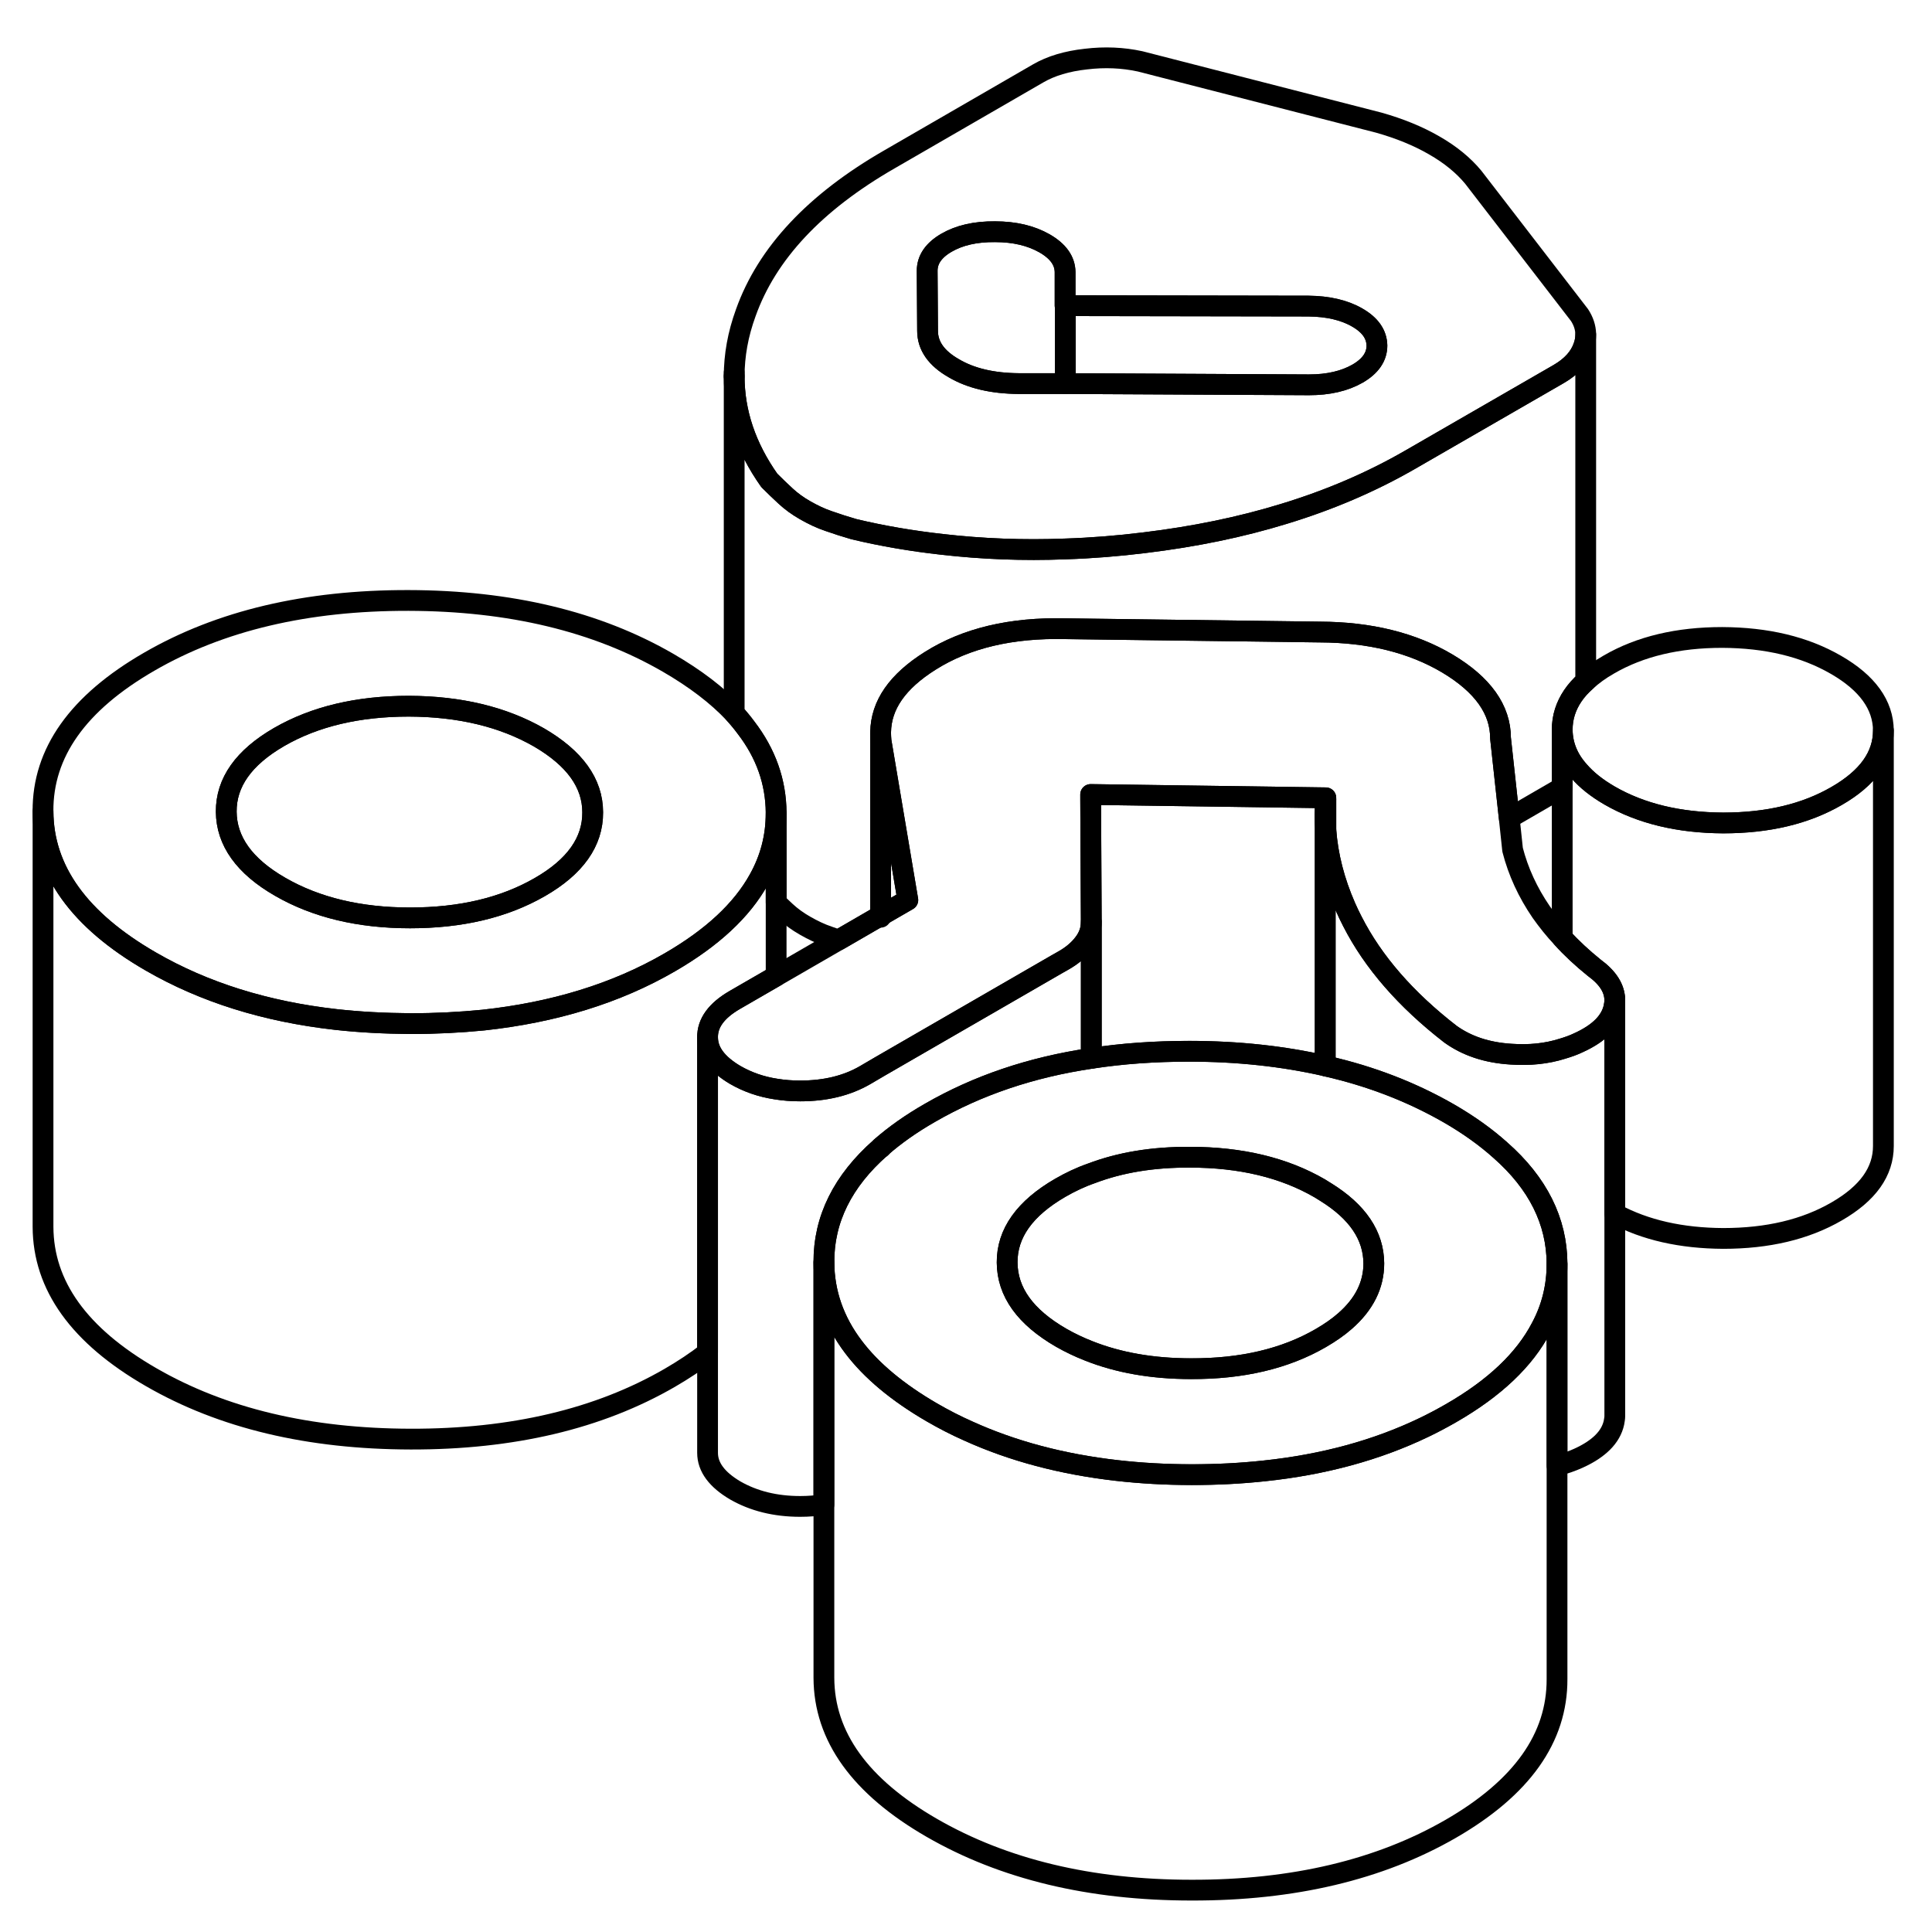 <svg viewBox="0 0 93 93" fill="none" xmlns="http://www.w3.org/2000/svg" height="48" width="48" stroke-width="1px"
     stroke-linecap="round" stroke-linejoin="round">
    <path d="M63.791 39.144V39.204C63.791 39.454 63.801 39.704 63.821 39.944V38.474C63.801 38.704 63.791 38.924 63.791 39.144Z" stroke="currentColor" stroke-linejoin="round"/>
    <path d="M90.66 35.164V55.164C90.66 56.394 89.92 57.444 88.41 58.314C86.91 59.184 85.09 59.614 82.95 59.614C80.94 59.604 79.191 59.214 77.731 58.424V48.154C77.731 47.584 77.4 47.064 76.74 46.584C76.171 46.124 75.65 45.644 75.2 45.144V35.134C75.21 35.864 75.471 36.524 76.01 37.124C76.371 37.544 76.861 37.934 77.481 38.294C78.99 39.164 80.82 39.604 82.95 39.614C85.09 39.614 86.91 39.184 88.41 38.314C89.92 37.444 90.66 36.394 90.66 35.164Z" stroke="currentColor" stroke-linejoin="round"/>
    <path d="M77.731 48.154V68.164C77.731 68.264 77.71 68.374 77.69 68.484C77.54 69.174 76.971 69.744 75.981 70.194C75.65 70.344 75.3 70.464 74.95 70.554V60.824C74.94 58.784 74.031 56.954 72.221 55.364C71.531 54.744 70.71 54.154 69.76 53.604C67.971 52.574 65.991 51.804 63.821 51.314C63.811 51.314 63.8 51.314 63.791 51.304V39.204C63.791 39.454 63.801 39.704 63.821 39.944C63.911 41.194 64.231 42.434 64.77 43.664C64.871 43.894 64.981 44.124 65.101 44.354C66.101 46.314 67.671 48.114 69.811 49.774C70.6 50.344 71.57 50.674 72.751 50.744C73.621 50.804 74.44 50.724 75.2 50.484C75.47 50.404 75.731 50.314 75.981 50.194C76.971 49.744 77.54 49.174 77.69 48.484C77.71 48.374 77.731 48.264 77.731 48.154Z" stroke="currentColor" stroke-linejoin="round"/>
    <path d="M37.361 39.144V46.984L35.371 48.134C34.491 48.644 34.05 49.244 34.06 49.934V65.104C33.52 65.534 32.91 65.934 32.24 66.324C28.82 68.304 24.66 69.284 19.77 69.274C14.87 69.264 10.7 68.274 7.261 66.284C3.811 64.294 2.081 61.884 2.071 59.054V39.054C2.081 41.884 3.811 44.294 7.261 46.284C9.82 47.764 12.79 48.694 16.16 49.074C17.32 49.204 18.52 49.264 19.77 49.274C20.98 49.274 22.14 49.214 23.261 49.104C26.671 48.734 29.671 47.814 32.24 46.324C34.281 45.144 35.711 43.814 36.531 42.334C37.09 41.334 37.361 40.274 37.361 39.144Z" stroke="currentColor" stroke-linejoin="round"/>
    <path d="M63.791 39.145V39.205C63.791 39.455 63.801 39.705 63.821 39.945V38.475C63.801 38.705 63.791 38.925 63.791 39.145Z" stroke="currentColor" stroke-linejoin="round"/>
    <path d="M90.66 35.165C90.66 36.395 89.92 37.445 88.41 38.315C86.91 39.185 85.09 39.615 82.95 39.615C80.82 39.605 78.99 39.165 77.481 38.295C76.861 37.935 76.371 37.545 76.01 37.125C75.471 36.525 75.21 35.865 75.2 35.135C75.2 34.835 75.241 34.545 75.331 34.265C75.501 33.735 75.831 33.235 76.331 32.795C76.641 32.505 77.01 32.235 77.45 31.985C78.95 31.115 80.77 30.685 82.9 30.685C85.04 30.695 86.861 31.125 88.381 32.005C89.891 32.875 90.65 33.935 90.66 35.165Z" stroke="currentColor" stroke-linejoin="round"/>
    <path d="M76.031 15.164L70.92 8.534C70.45 7.964 69.82 7.444 69.031 6.994C68.251 6.544 67.361 6.184 66.371 5.904L54.881 2.954C54.051 2.774 53.181 2.734 52.27 2.844C51.361 2.944 50.59 3.174 49.971 3.534L42.81 7.674C39.23 9.734 36.92 12.194 35.9 15.054C35.52 16.094 35.341 17.114 35.341 18.114C35.341 19.854 35.901 21.524 37.031 23.124C37.3 23.394 37.561 23.644 37.821 23.884C38.081 24.124 38.391 24.354 38.761 24.564C39.13 24.774 39.501 24.954 39.891 25.084C40.291 25.224 40.691 25.354 41.111 25.474C42.491 25.804 43.911 26.044 45.351 26.204C47.271 26.424 49.251 26.504 51.281 26.424C52.531 26.384 53.801 26.284 55.091 26.124C57.491 25.834 59.73 25.374 61.81 24.734C64.01 24.064 66.031 23.194 67.871 22.134L75.031 18.004C75.65 17.644 76.05 17.204 76.231 16.674C76.3 16.484 76.331 16.294 76.331 16.114V16.064C76.321 15.754 76.221 15.454 76.031 15.164ZM65.351 17.984C64.721 18.344 63.941 18.524 63.011 18.524L51.281 18.464H49.031C47.781 18.454 46.74 18.214 45.91 17.724C45.07 17.244 44.65 16.644 44.65 15.924L44.631 13.034C44.631 12.494 44.941 12.044 45.56 11.684C46.181 11.324 46.96 11.144 47.9 11.154C48.84 11.154 49.63 11.344 50.281 11.714C50.941 12.094 51.261 12.554 51.27 13.094V14.714L62.99 14.734C63.92 14.744 64.711 14.924 65.331 15.284C65.961 15.644 66.27 16.094 66.281 16.634C66.281 17.174 65.971 17.624 65.351 17.984Z" stroke="currentColor" stroke-linejoin="round"/>
    <path d="M51.281 14.715V18.465H49.031C47.781 18.455 46.74 18.215 45.91 17.725C45.07 17.245 44.65 16.645 44.65 15.925L44.631 13.035C44.631 12.495 44.941 12.045 45.56 11.685C46.181 11.325 46.96 11.145 47.9 11.155C48.84 11.155 49.63 11.345 50.281 11.715C50.941 12.095 51.261 12.555 51.27 13.095V14.715H51.281Z" stroke="currentColor" stroke-linejoin="round"/>
    <path d="M66.281 16.634C66.281 17.174 65.971 17.624 65.351 17.984C64.721 18.344 63.941 18.524 63.011 18.524L51.281 18.464V14.714L62.99 14.734C63.92 14.744 64.711 14.924 65.331 15.284C65.961 15.644 66.27 16.094 66.281 16.634Z" stroke="currentColor" stroke-linejoin="round"/>
    <path d="M35.91 35.024C35.74 34.794 35.55 34.564 35.34 34.334C34.52 33.464 33.47 32.664 32.16 31.904C28.72 29.914 24.55 28.914 19.66 28.904C14.76 28.894 10.6 29.874 7.18 31.854C3.75 33.834 2.05 36.234 2.07 39.054C2.08 41.884 3.81 44.294 7.26 46.284C9.82 47.764 12.79 48.694 16.16 49.074C17.32 49.204 18.52 49.264 19.77 49.274C20.98 49.274 22.14 49.214 23.26 49.104C26.67 48.734 29.67 47.814 32.24 46.324C34.28 45.144 35.71 43.814 36.53 42.334C37.09 41.334 37.361 40.274 37.361 39.144V39.124C37.35 37.634 36.87 36.274 35.91 35.024ZM25.98 42.704C24.26 43.694 22.18 44.184 19.74 44.184C17.3 44.184 15.21 43.684 13.48 42.684C11.76 41.694 10.901 40.484 10.891 39.074C10.881 37.664 11.73 36.464 13.44 35.474C15.16 34.484 17.24 33.994 19.68 33.994C22.13 34.004 24.21 34.504 25.94 35.494C27.66 36.494 28.53 37.694 28.53 39.104C28.54 40.514 27.69 41.724 25.98 42.704Z" stroke="currentColor" stroke-linejoin="round"/>
    <path d="M28.531 39.104C28.541 40.514 27.691 41.724 25.981 42.704C24.261 43.694 22.181 44.184 19.741 44.184C17.301 44.184 15.211 43.684 13.481 42.684C11.761 41.694 10.901 40.484 10.891 39.074C10.881 37.664 11.73 36.464 13.441 35.474C15.161 34.484 17.241 33.994 19.68 33.994C22.131 34.004 24.21 34.504 25.941 35.494C27.66 36.494 28.531 37.694 28.531 39.104Z" stroke="currentColor" stroke-linejoin="round"/>
    <path d="M72.221 55.364C71.531 54.745 70.711 54.154 69.761 53.605C67.971 52.575 65.991 51.804 63.821 51.315C63.811 51.315 63.801 51.315 63.791 51.304C61.771 50.844 59.591 50.605 57.251 50.605C55.591 50.605 54.021 50.715 52.531 50.944C49.621 51.374 47.041 52.255 44.771 53.565C43.861 54.084 43.071 54.645 42.41 55.224C42.41 55.224 42.404 55.231 42.391 55.245C40.561 56.855 39.651 58.694 39.66 60.764C39.67 62.234 40.141 63.594 41.081 64.835C41.941 65.975 43.201 67.025 44.851 67.984C45.421 68.314 46.001 68.615 46.611 68.885C48.751 69.855 51.131 70.484 53.761 70.784C54.911 70.915 56.111 70.984 57.361 70.984C58.611 70.984 59.731 70.924 60.851 70.805C63.711 70.504 66.271 69.805 68.541 68.715C68.981 68.504 69.411 68.275 69.831 68.034C71.941 66.825 73.391 65.445 74.191 63.904C74.701 62.955 74.951 61.925 74.951 60.844V60.825C74.941 58.785 74.031 56.955 72.221 55.364ZM64.741 63.594C64.411 63.885 64.021 64.154 63.571 64.415C61.861 65.404 59.781 65.894 57.331 65.885C55.471 65.885 53.831 65.594 52.401 65.025C51.941 64.844 51.501 64.635 51.081 64.394C49.351 63.395 48.49 62.194 48.48 60.775C48.471 59.364 49.331 58.164 51.041 57.175C51.511 56.904 52.011 56.664 52.531 56.484C53.921 55.955 55.501 55.694 57.281 55.705C59.721 55.705 61.811 56.205 63.531 57.205C63.631 57.264 63.731 57.325 63.821 57.385C65.351 58.334 66.121 59.474 66.131 60.815C66.131 61.855 65.671 62.785 64.741 63.594Z" stroke="currentColor" stroke-linejoin="round"/>
    <path d="M66.131 60.814C66.131 61.854 65.671 62.784 64.741 63.594C64.411 63.884 64.021 64.154 63.571 64.414C61.861 65.404 59.781 65.894 57.331 65.884C55.471 65.884 53.831 65.594 52.401 65.024C51.941 64.844 51.501 64.634 51.081 64.394C49.351 63.394 48.491 62.194 48.481 60.774C48.471 59.364 49.331 58.164 51.041 57.174C51.511 56.904 52.011 56.664 52.531 56.484C53.921 55.954 55.501 55.694 57.281 55.704C59.721 55.704 61.811 56.204 63.531 57.204C63.631 57.264 63.731 57.324 63.821 57.384C65.351 58.334 66.121 59.474 66.131 60.814Z" stroke="currentColor" stroke-linejoin="round"/>
    <path d="M74.95 60.845V80.825C74.96 83.655 73.261 86.055 69.831 88.035C66.411 90.005 62.251 90.995 57.361 90.985C52.471 90.985 48.301 89.975 44.851 87.985C41.401 85.995 39.67 83.585 39.66 80.765V60.765C39.67 62.235 40.141 63.595 41.081 64.835C41.941 65.975 43.201 67.025 44.851 67.985C45.421 68.315 46.001 68.615 46.611 68.885C48.751 69.855 51.13 70.485 53.761 70.785C54.91 70.915 56.111 70.985 57.361 70.985C58.611 70.985 59.731 70.925 60.851 70.805C63.711 70.505 66.27 69.805 68.54 68.715C68.981 68.505 69.411 68.275 69.831 68.035C71.941 66.825 73.39 65.445 74.19 63.905C74.7 62.955 74.95 61.925 74.95 60.845Z" stroke="currentColor" stroke-linejoin="round"/>
    <path d="M63.821 38.404V38.474C63.801 38.704 63.791 38.924 63.791 39.144V51.304C61.77 50.844 59.59 50.604 57.251 50.604C55.59 50.604 54.02 50.714 52.531 50.944V44.374L52.501 38.474V38.244L63.821 38.404Z" stroke="currentColor" stroke-linejoin="round"/>
    <path d="M77.73 48.154C77.73 48.264 77.71 48.374 77.69 48.484C77.54 49.175 76.97 49.745 75.98 50.194C75.73 50.315 75.47 50.404 75.2 50.484C74.44 50.724 73.62 50.804 72.75 50.745C71.57 50.675 70.6 50.344 69.811 49.775C67.671 48.114 66.1 46.315 65.1 44.355C64.981 44.124 64.87 43.895 64.77 43.664C64.23 42.434 63.91 41.194 63.821 39.944V38.404L52.5 38.245V38.474L52.53 44.374C52.53 44.745 52.42 45.075 52.18 45.395C51.95 45.705 51.63 45.984 51.21 46.224L50.84 46.434L42.41 51.304L41.641 51.755C40.761 52.264 39.72 52.514 38.52 52.514C38.11 52.514 37.73 52.484 37.361 52.425C36.63 52.315 35.98 52.084 35.391 51.745C34.511 51.224 34.06 50.624 34.06 49.934C34.05 49.245 34.49 48.645 35.37 48.135L37.361 46.984L40.37 45.245L42.391 44.075H42.41L43.7 43.325L42.41 35.664C42.4 35.535 42.391 35.414 42.391 35.294V35.245C42.41 33.934 43.2 32.804 44.77 31.814C46.51 30.715 48.68 30.204 51.28 30.265L63.54 30.424C65.93 30.434 67.98 30.934 69.68 31.945C71.37 32.955 72.23 34.154 72.23 35.535L72.65 39.385L72.811 40.904C73.081 41.955 73.54 42.955 74.19 43.904C74.49 44.325 74.82 44.745 75.2 45.145C75.65 45.645 76.17 46.124 76.74 46.584C77.4 47.065 77.73 47.584 77.73 48.154Z" stroke="currentColor" stroke-linejoin="round"/>
    <path d="M76.331 16.114V32.794C75.831 33.234 75.501 33.734 75.331 34.264C75.241 34.544 75.2 34.834 75.2 35.134V37.894C75.2 37.894 75.091 37.974 75.031 38.004L72.65 39.384L72.231 35.534C72.231 34.154 71.37 32.954 69.68 31.944C67.98 30.934 65.93 30.434 63.541 30.424L51.281 30.264C48.681 30.204 46.511 30.714 44.77 31.814C43.2 32.804 42.411 33.934 42.391 35.244V44.074L40.371 45.244C40.211 45.194 40.051 45.144 39.891 45.084C39.501 44.954 39.13 44.774 38.761 44.564C38.391 44.354 38.081 44.124 37.821 43.884C37.671 43.744 37.511 43.594 37.361 43.444V39.124C37.351 37.634 36.87 36.274 35.91 35.024C35.74 34.794 35.551 34.564 35.341 34.334V18.114C35.341 19.854 35.901 21.524 37.031 23.124C37.3 23.394 37.561 23.644 37.821 23.884C38.081 24.124 38.391 24.354 38.761 24.564C39.13 24.774 39.501 24.954 39.891 25.084C40.291 25.224 40.691 25.354 41.111 25.474C42.491 25.804 43.911 26.044 45.351 26.204C47.271 26.424 49.251 26.504 51.281 26.424C52.531 26.384 53.801 26.284 55.091 26.124C57.491 25.834 59.73 25.374 61.81 24.734C64.01 24.064 66.031 23.194 67.871 22.134L75.031 18.004C75.65 17.644 76.05 17.204 76.231 16.674C76.3 16.484 76.331 16.294 76.331 16.114Z" stroke="currentColor" stroke-linejoin="round"/>
    <path d="M35.341 18.115V17.935" stroke="currentColor" stroke-linejoin="round"/>
    <path d="M52.531 44.374V50.944C49.62 51.374 47.041 52.254 44.77 53.564C43.861 54.084 43.07 54.644 42.41 55.224C42.41 55.224 42.404 55.231 42.391 55.244C40.561 56.854 39.65 58.694 39.66 60.764V72.424C39.3 72.484 38.92 72.514 38.52 72.514C37.321 72.514 36.281 72.254 35.391 71.744C34.511 71.224 34.06 70.624 34.06 69.934V49.934C34.06 50.624 34.511 51.224 35.391 51.744C35.981 52.084 36.631 52.314 37.361 52.424C37.731 52.484 38.111 52.514 38.52 52.514C39.721 52.514 40.761 52.264 41.641 51.754L42.41 51.304L50.841 46.434L51.21 46.224C51.63 45.984 51.95 45.704 52.18 45.394C52.42 45.074 52.531 44.744 52.531 44.374Z" stroke="currentColor" stroke-linejoin="round"/>
    <path d="M42.41 55.245V55.225" stroke="currentColor" stroke-linejoin="round"/>
    <path d="M77.731 48.154V48.084" stroke="currentColor" stroke-linejoin="round"/>
    <path d="M43.7 43.324L42.41 44.064H42.391V35.294C42.391 35.414 42.4 35.534 42.41 35.664L43.7 43.324Z" stroke="currentColor" stroke-linejoin="round"/>
    <path d="M42.391 44.154V44.074" stroke="currentColor" stroke-linejoin="round"/>
</svg>